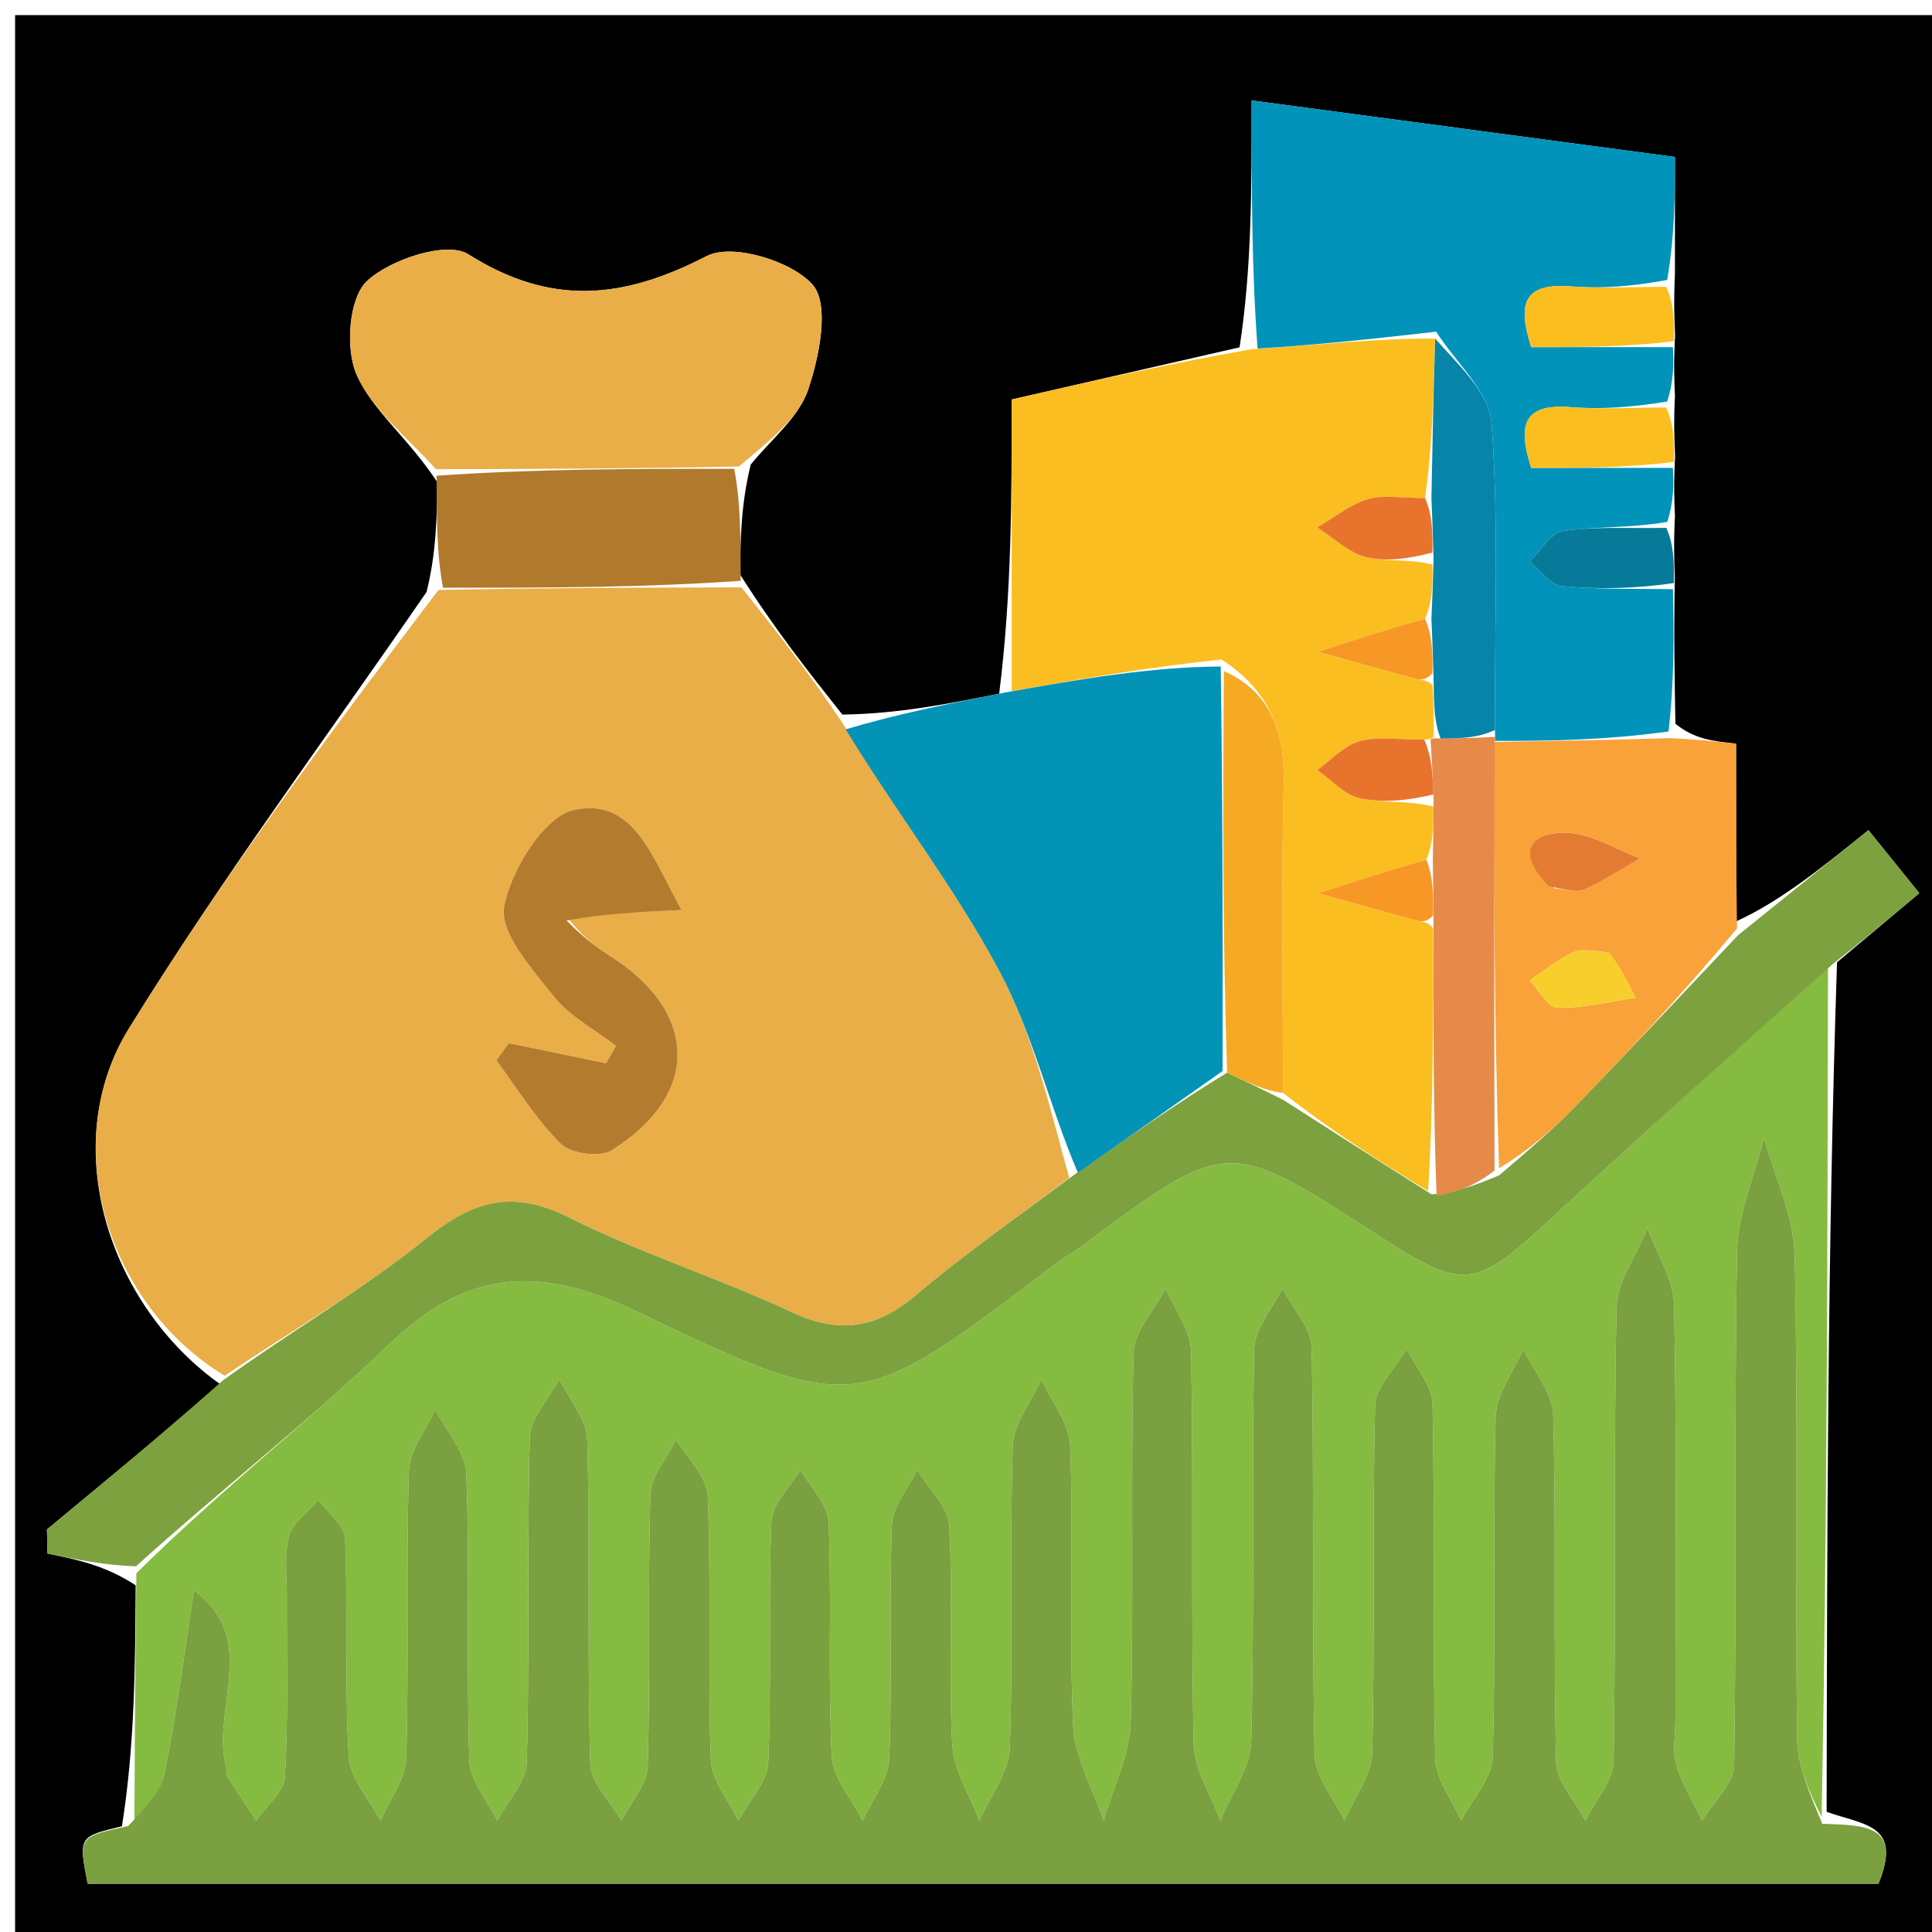 <svg version="1.1" id="Layer_1" xmlns="http://www.w3.org/2000/svg" xmlns:xlink="http://www.w3.org/1999/xlink" x="0px" y="0px"
	 width="100%" viewBox="0 0 128 128" enable-background="new 0 0 128 128" xml:space="preserve">
<path fill="#000000" opacity="1" stroke="none" 
	d="
M72,129 
	C48,129 24.5,129 1,129 
	C1,86.333 1,43.667 1,1 
	C43.667,1 86.333,1 129,1 
	C129,43.667 129,86.333 129,129 
	C110.167,129 91.333,129 72,129 
M28.974,31.951 
	C28.942,34.272 28.909,36.593 28.263,39.216 
	C21.649,48.834 14.665,58.224 8.539,68.144 
	C3.784,75.845 7.156,86.478 14.663,91.761 
	C10.812,94.95 6.962,98.139 3.111,101.329 
	C3.123,101.861 3.135,102.394 3.146,102.926 
	C5.075,103.321 7.004,103.717 8.987,105.032 
	C8.958,110.344 8.929,115.657 8.079,120.995 
	C5.204,121.685 5.204,121.685 5.807,124.801 
	C45.362,124.801 84.927,124.801 124.452,124.801 
	C126.053,120.877 123.561,120.937 121.019,120.039 
	C121.049,101.365 121.08,82.691 121.708,63.753 
	C123.572,62.187 125.437,60.621 127.16,59.174 
	C125.661,57.319 124.735,56.173 123.788,55 
	C120.679,57.506 117.911,59.737 115.02,61.044 
	C115.02,57.18 115.02,53.316 115.02,49.269 
	C113.473,49.101 112.237,48.967 111,47.947 
	C110.946,44.977 110.892,42.007 110.96,38.227 
	C110.919,37.139 110.879,36.051 110.969,34.177 
	C110.924,33.117 110.879,32.058 110.979,30.207 
	C110.931,29.139 110.882,28.07 110.968,26.207 
	C110.923,25.138 110.878,24.068 110.979,22.207 
	C110.931,21.139 110.882,20.07 110.969,18.1 
	C110.969,15.507 110.969,12.914 110.969,10.398 
	C101.414,9.123 92.454,7.927 82.925,6.655 
	C82.925,12.7 82.925,17.811 82.124,23.011 
	C77.165,24.146 72.207,25.28 67.028,26.465 
	C67.028,32.956 67.028,39.374 66.197,45.958 
	C62.83,46.628 59.462,47.298 55.806,47.341 
	C53.578,44.532 51.351,41.723 49.026,38.049 
	C49.058,35.728 49.089,33.407 49.738,30.78 
	C51.055,29.138 52.915,27.679 53.547,25.806 
	C54.289,23.607 54.974,20.168 53.843,18.87 
	C52.462,17.286 48.51,16.092 46.823,16.963 
	C41.295,19.818 36.516,20.314 31.018,16.841 
	C29.61,15.953 25.863,17.17 24.313,18.62 
	C23.112,19.744 22.865,23.086 23.623,24.816 
	C24.673,27.213 27.063,29.024 28.974,31.951 
z"/>
<path fill="#85BB40" opacity="1" stroke="none" 
	d="
M8.901,120.969 
	C8.929,115.657 8.958,110.344 9.037,104.228 
	C14.716,98.623 20.579,94.065 25.908,88.952 
	C31.127,83.944 35.988,83.893 42.411,86.99 
	C56.767,93.911 56.929,93.573 69.753,83.878 
	C70.414,83.378 71.137,82.96 71.803,82.465 
	C81.336,75.386 81.334,75.385 91.217,81.795 
	C96.987,85.537 97.678,85.432 102.747,80.751 
	C108.832,75.134 114.986,69.592 121.11,64.017 
	C121.08,82.691 121.049,101.365 120.69,120.363 
	C119.908,118.848 119.083,117.013 119.061,115.168 
	C118.936,104.507 119.136,93.841 118.902,83.185 
	C118.845,80.568 117.581,77.978 116.871,75.375 
	C116.248,77.897 115.13,80.41 115.085,82.942 
	C114.887,94.267 115.063,105.598 114.893,116.924 
	C114.874,118.168 113.505,119.392 112.762,120.625 
	C112.178,119.4 111.439,118.22 111.061,116.934 
	C110.791,116.013 111,114.95 111,113.951 
	C110.999,104.788 111.092,95.624 110.915,86.464 
	C110.882,84.757 109.766,83.071 109.15,81.375 
	C108.434,83.138 107.134,84.888 107.098,86.664 
	C106.895,96.656 107.069,106.655 106.907,116.648 
	C106.885,117.983 105.69,119.3 105.038,120.625 
	C104.361,119.325 103.131,118.039 103.098,116.723 
	C102.909,109.065 103.107,101.396 102.903,93.738 
	C102.864,92.268 101.614,90.829 100.923,89.375 
	C100.283,90.88 99.129,92.372 99.09,93.892 
	C98.896,101.384 99.111,108.886 98.897,116.377 
	C98.856,117.812 97.537,119.21 96.808,120.625 
	C96.207,119.248 95.117,117.883 95.086,116.493 
	C94.913,108.667 95.072,100.834 94.91,93.007 
	C94.884,91.785 93.791,90.585 93.192,89.375 
	C92.465,90.624 91.14,91.857 91.107,93.123 
	C90.907,100.782 91.104,108.45 90.911,116.109 
	C90.873,117.628 89.717,119.12 89.077,120.625 
	C88.386,119.172 87.127,117.73 87.096,116.263 
	C86.907,107.271 87.078,98.271 86.902,89.278 
	C86.876,87.965 85.64,86.676 84.963,85.375 
	C84.311,86.7 83.121,88.014 83.094,89.351 
	C82.921,98.011 83.12,106.678 82.902,115.336 
	C82.857,117.115 81.566,118.863 80.85,120.625 
	C80.234,118.929 79.121,117.244 79.084,115.536 
	C78.901,106.877 79.075,98.211 78.916,89.551 
	C78.891,88.149 77.822,86.767 77.236,85.375 
	C76.492,86.776 75.141,88.161 75.105,89.579 
	C74.898,97.737 75.132,105.906 74.914,114.064 
	C74.856,116.265 73.748,118.439 73.123,120.625 
	C72.415,118.52 71.193,116.439 71.097,114.307 
	C70.821,108.155 71.125,101.979 70.906,95.823 
	C70.853,94.32 69.67,92.857 69.006,91.375 
	C68.339,92.852 67.141,94.313 67.094,95.809 
	C66.882,102.466 67.135,109.139 66.902,115.794 
	C66.845,117.426 65.593,119.016 64.89,120.625 
	C64.261,118.943 63.177,117.284 63.088,115.574 
	C62.836,110.755 63.145,105.908 62.889,101.09 
	C62.822,99.818 61.511,98.612 60.771,97.375 
	C60.184,98.598 59.137,99.802 59.09,101.045 
	C58.894,106.202 59.127,111.376 58.91,116.532 
	C58.852,117.918 57.766,119.262 57.152,120.625 
	C56.436,119.197 55.175,117.796 55.102,116.335 
	C54.844,111.183 55.11,106.006 54.898,100.851 
	C54.849,99.669 53.685,98.533 53.034,97.375 
	C52.361,98.51 51.154,99.623 51.107,100.784 
	C50.891,106.106 51.133,111.448 50.898,116.769 
	C50.84,118.081 49.607,119.341 48.915,120.625 
	C48.278,119.284 47.142,117.961 47.093,116.599 
	C46.884,110.776 47.123,104.936 46.891,99.114 
	C46.841,97.842 45.528,96.62 44.797,95.375 
	C44.201,96.589 43.129,97.788 43.091,99.019 
	C42.905,105.011 43.095,111.014 42.908,117.006 
	C42.87,118.229 41.782,119.42 41.179,120.625 
	C40.455,119.372 39.143,118.136 39.106,116.863 
	C38.899,109.705 39.097,102.536 38.906,95.378 
	C38.87,94.028 37.706,92.709 37.062,91.375 
	C36.377,92.667 35.137,93.944 35.1,95.253 
	C34.901,102.411 35.099,109.581 34.9,116.739 
	C34.864,118.051 33.628,119.33 32.946,120.625 
	C32.3,119.294 31.137,117.98 31.094,116.631 
	C30.893,110.307 31.13,103.968 30.897,97.646 
	C30.844,96.199 29.551,94.798 28.829,93.375 
	C28.221,94.745 27.131,96.1 27.088,97.487 
	C26.896,103.811 27.103,110.148 26.914,116.473 
	C26.872,117.873 25.806,119.242 25.212,120.625 
	C24.476,119.216 23.19,117.84 23.105,116.393 
	C22.82,111.578 23.055,106.734 22.863,101.91 
	C22.828,101.043 21.71,100.219 21.092,99.375 
	C20.42,100.158 19.411,100.846 19.156,101.747 
	C18.806,102.987 19.01,104.388 19.003,105.72 
	C18.984,109.718 19.108,113.724 18.876,117.709 
	C18.818,118.715 17.637,119.655 16.972,120.625 
	C16.325,119.637 15.671,118.653 15.041,117.653 
	C14.964,117.531 15.052,117.317 15.008,117.161 
	C13.91,113.302 17.297,108.62 12.851,105.375 
	C12.228,109.403 11.723,113.454 10.915,117.444 
	C10.659,118.703 9.595,119.799 8.901,120.969 
z"/>
<path fill="#7BA03F" opacity="1" stroke="none" 
	d="
M8.49,120.982 
	C9.595,119.799 10.659,118.703 10.915,117.444 
	C11.723,113.454 12.228,109.403 12.851,105.375 
	C17.297,108.62 13.91,113.302 15.008,117.161 
	C15.052,117.317 14.964,117.531 15.041,117.653 
	C15.671,118.653 16.325,119.637 16.972,120.625 
	C17.637,119.655 18.818,118.715 18.876,117.709 
	C19.108,113.724 18.984,109.718 19.003,105.72 
	C19.01,104.388 18.806,102.987 19.156,101.747 
	C19.411,100.846 20.42,100.158 21.092,99.375 
	C21.71,100.219 22.828,101.043 22.863,101.91 
	C23.055,106.734 22.82,111.578 23.105,116.393 
	C23.19,117.84 24.476,119.216 25.212,120.625 
	C25.806,119.242 26.872,117.873 26.914,116.473 
	C27.103,110.148 26.896,103.811 27.088,97.487 
	C27.131,96.1 28.221,94.745 28.829,93.375 
	C29.551,94.798 30.844,96.199 30.897,97.646 
	C31.13,103.968 30.893,110.307 31.094,116.631 
	C31.137,117.98 32.3,119.294 32.946,120.625 
	C33.628,119.33 34.864,118.051 34.9,116.739 
	C35.099,109.581 34.901,102.411 35.1,95.253 
	C35.137,93.944 36.377,92.667 37.062,91.375 
	C37.706,92.709 38.87,94.028 38.906,95.378 
	C39.097,102.536 38.899,109.705 39.106,116.863 
	C39.143,118.136 40.455,119.372 41.179,120.625 
	C41.782,119.42 42.87,118.229 42.908,117.006 
	C43.095,111.014 42.905,105.011 43.091,99.019 
	C43.129,97.788 44.201,96.589 44.797,95.375 
	C45.528,96.62 46.841,97.842 46.891,99.114 
	C47.123,104.936 46.884,110.776 47.093,116.599 
	C47.142,117.961 48.278,119.284 48.915,120.625 
	C49.607,119.341 50.84,118.081 50.898,116.769 
	C51.133,111.448 50.891,106.106 51.107,100.784 
	C51.154,99.623 52.361,98.51 53.034,97.375 
	C53.685,98.533 54.849,99.669 54.898,100.851 
	C55.11,106.006 54.844,111.183 55.102,116.335 
	C55.175,117.796 56.436,119.197 57.152,120.625 
	C57.766,119.262 58.852,117.918 58.91,116.532 
	C59.127,111.376 58.894,106.202 59.09,101.045 
	C59.137,99.802 60.184,98.598 60.771,97.375 
	C61.511,98.612 62.822,99.818 62.889,101.09 
	C63.145,105.908 62.836,110.755 63.088,115.574 
	C63.177,117.284 64.261,118.943 64.89,120.625 
	C65.593,119.016 66.845,117.426 66.902,115.794 
	C67.135,109.139 66.882,102.466 67.094,95.809 
	C67.141,94.313 68.339,92.852 69.006,91.375 
	C69.67,92.857 70.853,94.32 70.906,95.823 
	C71.125,101.979 70.821,108.155 71.097,114.307 
	C71.193,116.439 72.415,118.52 73.123,120.625 
	C73.748,118.439 74.856,116.265 74.914,114.064 
	C75.132,105.906 74.898,97.737 75.105,89.579 
	C75.141,88.161 76.492,86.776 77.236,85.375 
	C77.822,86.767 78.891,88.149 78.916,89.551 
	C79.075,98.211 78.901,106.877 79.084,115.536 
	C79.121,117.244 80.234,118.929 80.85,120.625 
	C81.566,118.863 82.857,117.115 82.902,115.336 
	C83.12,106.678 82.921,98.011 83.094,89.351 
	C83.121,88.014 84.311,86.7 84.963,85.375 
	C85.64,86.676 86.876,87.965 86.902,89.278 
	C87.078,98.271 86.907,107.271 87.096,116.263 
	C87.127,117.73 88.386,119.172 89.077,120.625 
	C89.717,119.12 90.873,117.628 90.911,116.109 
	C91.104,108.45 90.907,100.782 91.107,93.123 
	C91.14,91.857 92.465,90.624 93.192,89.375 
	C93.791,90.585 94.884,91.785 94.91,93.007 
	C95.072,100.834 94.913,108.667 95.086,116.493 
	C95.117,117.883 96.207,119.248 96.808,120.625 
	C97.537,119.21 98.856,117.812 98.897,116.377 
	C99.111,108.886 98.896,101.384 99.09,93.892 
	C99.129,92.372 100.283,90.88 100.923,89.375 
	C101.614,90.829 102.864,92.268 102.903,93.738 
	C103.107,101.396 102.909,109.065 103.098,116.723 
	C103.131,118.039 104.361,119.325 105.038,120.625 
	C105.69,119.3 106.885,117.983 106.907,116.648 
	C107.069,106.655 106.895,96.656 107.098,86.664 
	C107.134,84.888 108.434,83.138 109.15,81.375 
	C109.766,83.071 110.882,84.757 110.915,86.464 
	C111.092,95.624 110.999,104.788 111,113.951 
	C111,114.95 110.791,116.013 111.061,116.934 
	C111.439,118.22 112.178,119.4 112.762,120.625 
	C113.505,119.392 114.874,118.168 114.893,116.924 
	C115.063,105.598 114.887,94.267 115.085,82.942 
	C115.13,80.41 116.248,77.897 116.871,75.375 
	C117.581,77.978 118.845,80.568 118.902,83.185 
	C119.136,93.841 118.936,104.507 119.061,115.168 
	C119.083,117.013 119.908,118.848 120.731,120.829 
	C123.561,120.937 126.053,120.877 124.452,124.801 
	C84.927,124.801 45.362,124.801 5.807,124.801 
	C5.204,121.685 5.204,121.685 8.49,120.982 
z"/>
<path fill="#E9AE48" opacity="1" stroke="none" 
	d="
M14.883,91.144 
	C7.156,86.478 3.784,75.845 8.539,68.144 
	C14.665,58.224 21.649,48.834 29.046,39.088 
	C36.26,38.944 42.692,38.929 49.124,38.914 
	C51.351,41.723 53.578,44.532 55.883,48.006 
	C59.412,53.854 63.26,58.824 66.187,64.288 
	C68.439,68.491 69.532,73.315 70.842,78.041 
	C67.236,80.745 63.826,83.151 60.65,85.835 
	C58.043,88.037 55.579,88.4 52.434,86.927 
	C47.615,84.67 42.483,83.062 37.735,80.677 
	C34.024,78.813 31.42,79.487 28.3,82.006 
	C24.104,85.394 19.38,88.129 14.883,91.144 
M37.48,60.661 
	C39.84,60.547 42.199,60.433 45.153,60.29 
	C43.246,56.878 42.026,52.816 38.066,53.65 
	C36.059,54.073 33.879,57.599 33.403,60.039 
	C33.065,61.77 35.248,64.19 36.683,66.005 
	C37.744,67.348 39.412,68.211 40.81,69.287 
	C40.591,69.674 40.372,70.06 40.153,70.446 
	C38.006,70.002 35.859,69.557 33.712,69.113 
	C33.437,69.493 33.163,69.872 32.888,70.252 
	C34.282,72.122 35.508,74.164 37.153,75.777 
	C37.822,76.432 39.744,76.698 40.517,76.215 
	C46.429,72.519 46.299,67.051 40.383,63.311 
	C39.417,62.7 38.52,61.981 37.48,60.661 
z"/>
<path fill="#FABE20" opacity="1" stroke="none" 
	d="
M67.028,45.792 
	C67.028,39.374 67.028,32.956 67.028,26.465 
	C72.207,25.28 77.165,24.146 82.917,23.138 
	C87.524,22.836 91.337,22.405 95.087,22.432 
	C94.962,26.257 94.899,29.625 94.408,32.994 
	C92.848,33.002 91.64,32.761 90.602,33.078 
	C89.413,33.442 88.375,34.3 87.272,34.943 
	C88.337,35.623 89.325,36.608 90.488,36.903 
	C91.858,37.25 93.38,36.999 94.907,37.403 
	C94.931,38.863 94.883,39.928 94.409,40.995 
	C91.767,41.725 89.553,42.452 87.338,43.18 
	C89.508,43.788 91.676,44.405 93.852,44.991 
	C94.159,45.074 94.507,45.005 94.907,45.39 
	C95,46.809 95.021,47.845 94.961,48.877 
	C94.88,48.872 94.778,48.999 94.359,49.001 
	C92.64,49.013 91.269,48.771 90.062,49.111 
	C89.035,49.399 88.196,50.358 87.275,51.021 
	C88.211,51.67 89.073,52.666 90.102,52.887 
	C91.66,53.222 93.334,53.018 94.97,53.434 
	C94.964,54.867 94.946,55.909 94.498,56.965 
	C91.826,57.714 89.585,58.448 87.343,59.181 
	C89.539,59.794 91.733,60.415 93.935,61.008 
	C94.247,61.092 94.597,61.039 94.949,61.514 
	C94.961,67.657 94.954,73.335 94.62,78.912 
	C91.196,76.827 88.099,74.844 85.003,72.404 
	C85.001,65.3 84.868,58.648 85.052,52.006 
	C85.148,48.518 84.175,45.827 80.937,43.692 
	C76.16,44.189 71.594,44.991 67.028,45.792 
z"/>
<path fill="#7DA13F" opacity="1" stroke="none" 
	d="
M85.003,72.861 
	C88.099,74.844 91.196,76.827 94.85,79.13 
	C96.613,78.972 97.819,78.493 99.324,77.869 
	C101.202,76.261 102.85,74.867 104.345,73.325 
	C107.982,69.576 111.548,65.758 115.143,61.967 
	C117.911,59.737 120.679,57.506 123.788,55 
	C124.735,56.173 125.661,57.319 127.16,59.174 
	C125.437,60.621 123.572,62.187 121.409,63.885 
	C114.986,69.592 108.832,75.134 102.747,80.751 
	C97.678,85.432 96.987,85.537 91.217,81.795 
	C81.334,75.385 81.336,75.386 71.803,82.465 
	C71.137,82.96 70.414,83.378 69.753,83.878 
	C56.929,93.573 56.767,93.911 42.411,86.99 
	C35.988,83.893 31.127,83.944 25.908,88.952 
	C20.579,94.065 14.716,98.623 9.01,103.768 
	C7.004,103.717 5.075,103.321 3.146,102.926 
	C3.135,102.394 3.123,101.861 3.111,101.329 
	C6.962,98.139 10.812,94.95 14.773,91.452 
	C19.38,88.129 24.104,85.394 28.3,82.006 
	C31.42,79.487 34.024,78.813 37.735,80.677 
	C42.483,83.062 47.615,84.67 52.434,86.927 
	C55.579,88.4 58.043,88.037 60.65,85.835 
	C63.826,83.151 67.236,80.745 71.113,77.871 
	C74.788,75.334 77.894,73.146 81.299,71.067 
	C82.734,71.737 83.868,72.299 85.003,72.861 
z"/>
<path fill="#0193B9" opacity="1" stroke="none" 
	d="
M95.15,21.975 
	C91.337,22.405 87.524,22.836 83.318,23.093 
	C82.925,17.811 82.925,12.7 82.925,6.655 
	C92.454,7.927 101.414,9.123 110.969,10.398 
	C110.969,12.914 110.969,15.507 110.455,18.55 
	C107.977,19.001 106.003,19.127 104.051,18.974 
	C100.848,18.724 100.564,20.238 101.447,22.999 
	C104.655,22.999 107.744,22.999 110.833,22.999 
	C110.878,24.068 110.923,25.138 110.455,26.604 
	C107.977,27.001 106.003,27.127 104.051,26.974 
	C100.848,26.724 100.564,28.238 101.447,30.999 
	C104.658,30.999 107.746,30.999 110.833,30.999 
	C110.879,32.058 110.924,33.117 110.462,34.579 
	C107.818,35.017 105.651,34.863 103.556,35.182 
	C102.737,35.306 102.079,36.492 101.348,37.195 
	C102.045,37.763 102.699,38.748 103.446,38.824 
	C105.892,39.073 108.371,38.991 110.838,39.036 
	C110.892,42.007 110.946,44.977 110.544,48.461 
	C106.379,49.036 102.672,49.097 99.025,49.084 
	C99.085,49.008 99.051,48.818 99.04,48.361 
	C99.018,41.283 99.31,34.639 98.82,28.053 
	C98.663,25.948 96.432,23.997 95.15,21.975 
z"/>
<path fill="#0393B7" opacity="1" stroke="none" 
	d="
M80.999,70.959 
	C77.894,73.146 74.788,75.334 71.411,77.693 
	C69.532,73.315 68.439,68.491 66.187,64.288 
	C63.26,58.824 59.412,53.854 56.028,48.319 
	C59.462,47.298 62.83,46.628 66.612,45.875 
	C71.594,44.991 76.16,44.189 80.876,44.158 
	C81.016,53.605 81.008,62.282 80.999,70.959 
z"/>
<path fill="#EAAE48" opacity="1" stroke="none" 
	d="
M28.879,31.086 
	C27.063,29.024 24.673,27.213 23.623,24.816 
	C22.865,23.086 23.112,19.744 24.313,18.62 
	C25.863,17.17 29.61,15.953 31.018,16.841 
	C36.516,20.314 41.295,19.818 46.823,16.963 
	C48.51,16.092 52.462,17.286 53.843,18.87 
	C54.974,20.168 54.289,23.607 53.547,25.806 
	C52.915,27.679 51.055,29.138 48.954,30.909 
	C41.74,31.054 35.31,31.07 28.879,31.086 
z"/>
<path fill="#F8A239" opacity="1" stroke="none" 
	d="
M98.964,49.159 
	C102.672,49.097 106.379,49.036 110.544,48.904 
	C112.237,48.967 113.473,49.101 115.02,49.269 
	C115.02,53.316 115.02,57.18 115.081,61.506 
	C111.548,65.758 107.982,69.576 104.345,73.325 
	C102.85,74.867 101.202,76.261 99.317,77.399 
	C98.995,67.77 98.98,58.464 98.964,49.159 
M102.999,58.852 
	C103.651,58.896 104.403,59.168 104.936,58.937 
	C106.232,58.373 107.426,57.574 108.661,56.87 
	C107.012,56.267 105.369,55.193 103.713,55.174 
	C101.42,55.149 100.384,56.443 102.999,58.852 
M106.208,63.048 
	C105.553,63.043 104.8,62.827 104.264,63.077 
	C103.223,63.562 102.304,64.309 101.335,64.947 
	C101.944,65.587 102.541,66.754 103.164,66.768 
	C104.882,66.806 106.612,66.362 108.337,66.109 
	C107.889,65.121 107.441,64.134 106.208,63.048 
z"/>
<path fill="#B0792C" opacity="1" stroke="none" 
	d="
M28.927,31.518 
	C35.31,31.07 41.74,31.054 48.645,31.062 
	C49.089,33.407 49.058,35.728 49.075,38.481 
	C42.692,38.929 36.26,38.944 29.352,38.936 
	C28.909,36.593 28.942,34.272 28.927,31.518 
z"/>
<path fill="#FBBE1F" opacity="1" stroke="none" 
	d="
M110.906,30.603 
	C107.746,30.999 104.658,30.999 101.447,30.999 
	C100.564,28.238 100.848,26.724 104.051,26.974 
	C106.003,27.127 107.977,27.001 110.388,27.001 
	C110.882,28.07 110.931,29.139 110.906,30.603 
z"/>
<path fill="#FBBE1F" opacity="1" stroke="none" 
	d="
M110.906,22.603 
	C107.744,22.999 104.655,22.999 101.447,22.999 
	C100.564,20.238 100.848,18.724 104.051,18.974 
	C106.003,19.127 107.977,19.001 110.388,19.001 
	C110.882,20.07 110.931,21.139 110.906,22.603 
z"/>
<path fill="#067A98" opacity="1" stroke="none" 
	d="
M110.899,38.632 
	C108.371,38.991 105.892,39.073 103.446,38.824 
	C102.699,38.748 102.045,37.763 101.348,37.195 
	C102.079,36.492 102.737,35.306 103.556,35.182 
	C105.651,34.863 107.818,35.017 110.397,34.972 
	C110.879,36.051 110.919,37.139 110.899,38.632 
z"/>
<path fill="#B37B2D" opacity="1" stroke="none" 
	d="
M37.535,60.986 
	C38.52,61.981 39.417,62.7 40.383,63.311 
	C46.299,67.051 46.429,72.519 40.517,76.215 
	C39.744,76.698 37.822,76.432 37.153,75.777 
	C35.508,74.164 34.282,72.122 32.888,70.252 
	C33.163,69.872 33.437,69.493 33.712,69.113 
	C35.859,69.557 38.006,70.002 40.153,70.446 
	C40.372,70.06 40.591,69.674 40.81,69.287 
	C39.412,68.211 37.744,67.348 36.683,66.005 
	C35.248,64.19 33.065,61.77 33.403,60.039 
	C33.879,57.599 36.059,54.073 38.066,53.65 
	C42.026,52.816 43.246,56.878 45.153,60.29 
	C42.199,60.433 39.84,60.547 37.535,60.986 
z"/>
<path fill="#E58A49" opacity="1" stroke="none" 
	d="
M99.025,49.084 
	C98.98,58.464 98.995,67.77 99.018,77.545 
	C97.819,78.493 96.613,78.972 95.177,79.232 
	C94.954,73.335 94.961,67.657 94.969,61.104 
	C94.957,59.136 94.943,58.044 94.929,56.951 
	C94.946,55.909 94.964,54.867 94.981,53.029 
	C94.913,51.155 94.846,50.077 94.778,48.999 
	C94.778,48.999 94.88,48.872 95.362,48.925 
	C96.914,48.924 97.982,48.871 99.051,48.818 
	C99.051,48.818 99.085,49.008 99.025,49.084 
z"/>
<path fill="#F6AA23" opacity="1" stroke="none" 
	d="
M81.299,71.067 
	C81.008,62.282 81.016,53.605 81.086,44.462 
	C84.175,45.827 85.148,48.518 85.052,52.006 
	C84.868,58.648 85.001,65.3 85.003,72.404 
	C83.868,72.299 82.734,71.737 81.299,71.067 
z"/>
<path fill="#0784A9" opacity="1" stroke="none" 
	d="
M99.04,48.361 
	C97.982,48.871 96.914,48.924 95.444,48.93 
	C95.021,47.845 95,46.809 94.977,44.992 
	C94.928,43.139 94.882,42.066 94.836,40.993 
	C94.883,39.928 94.931,38.863 94.976,37.005 
	C94.927,35.139 94.882,34.065 94.836,32.992 
	C94.899,29.625 94.962,26.257 95.087,22.432 
	C96.432,23.997 98.663,25.948 98.82,28.053 
	C99.31,34.639 99.018,41.283 99.04,48.361 
z"/>
<path fill="#F79726" opacity="1" stroke="none" 
	d="
M94.409,40.995 
	C94.882,42.066 94.928,43.139 94.905,44.609 
	C94.507,45.005 94.159,45.074 93.852,44.991 
	C91.676,44.405 89.508,43.788 87.338,43.18 
	C89.553,42.452 91.767,41.725 94.409,40.995 
z"/>
<path fill="#E8732D" opacity="1" stroke="none" 
	d="
M94.359,49.001 
	C94.846,50.077 94.913,51.155 94.97,52.638 
	C93.334,53.018 91.66,53.222 90.102,52.887 
	C89.073,52.666 88.211,51.67 87.275,51.021 
	C88.196,50.358 89.035,49.399 90.062,49.111 
	C91.269,48.771 92.64,49.013 94.359,49.001 
z"/>
<path fill="#E8732D" opacity="1" stroke="none" 
	d="
M94.408,32.994 
	C94.882,34.065 94.927,35.139 94.904,36.61 
	C93.38,36.999 91.858,37.25 90.488,36.903 
	C89.325,36.608 88.337,35.623 87.272,34.943 
	C88.375,34.3 89.413,33.442 90.602,33.078 
	C91.64,32.761 92.848,33.002 94.408,32.994 
z"/>
<path fill="#F79726" opacity="1" stroke="none" 
	d="
M94.498,56.965 
	C94.943,58.044 94.957,59.136 94.95,60.639 
	C94.597,61.039 94.247,61.092 93.935,61.008 
	C91.733,60.415 89.539,59.794 87.343,59.181 
	C89.585,58.448 91.826,57.714 94.498,56.965 
z"/>
<path fill="#E47B33" opacity="1" stroke="none" 
	d="
M102.621,58.726 
	C100.384,56.443 101.42,55.149 103.713,55.174 
	C105.369,55.193 107.012,56.267 108.661,56.87 
	C107.426,57.574 106.232,58.373 104.936,58.937 
	C104.403,59.168 103.651,58.896 102.621,58.726 
z"/>
<path fill="#F7CE2C" opacity="1" stroke="none" 
	d="
M106.601,63.097 
	C107.441,64.134 107.889,65.121 108.337,66.109 
	C106.612,66.362 104.882,66.806 103.164,66.768 
	C102.541,66.754 101.944,65.587 101.335,64.947 
	C102.304,64.309 103.223,63.562 104.264,63.077 
	C104.8,62.827 105.553,63.043 106.601,63.097 
z"/>
</svg>